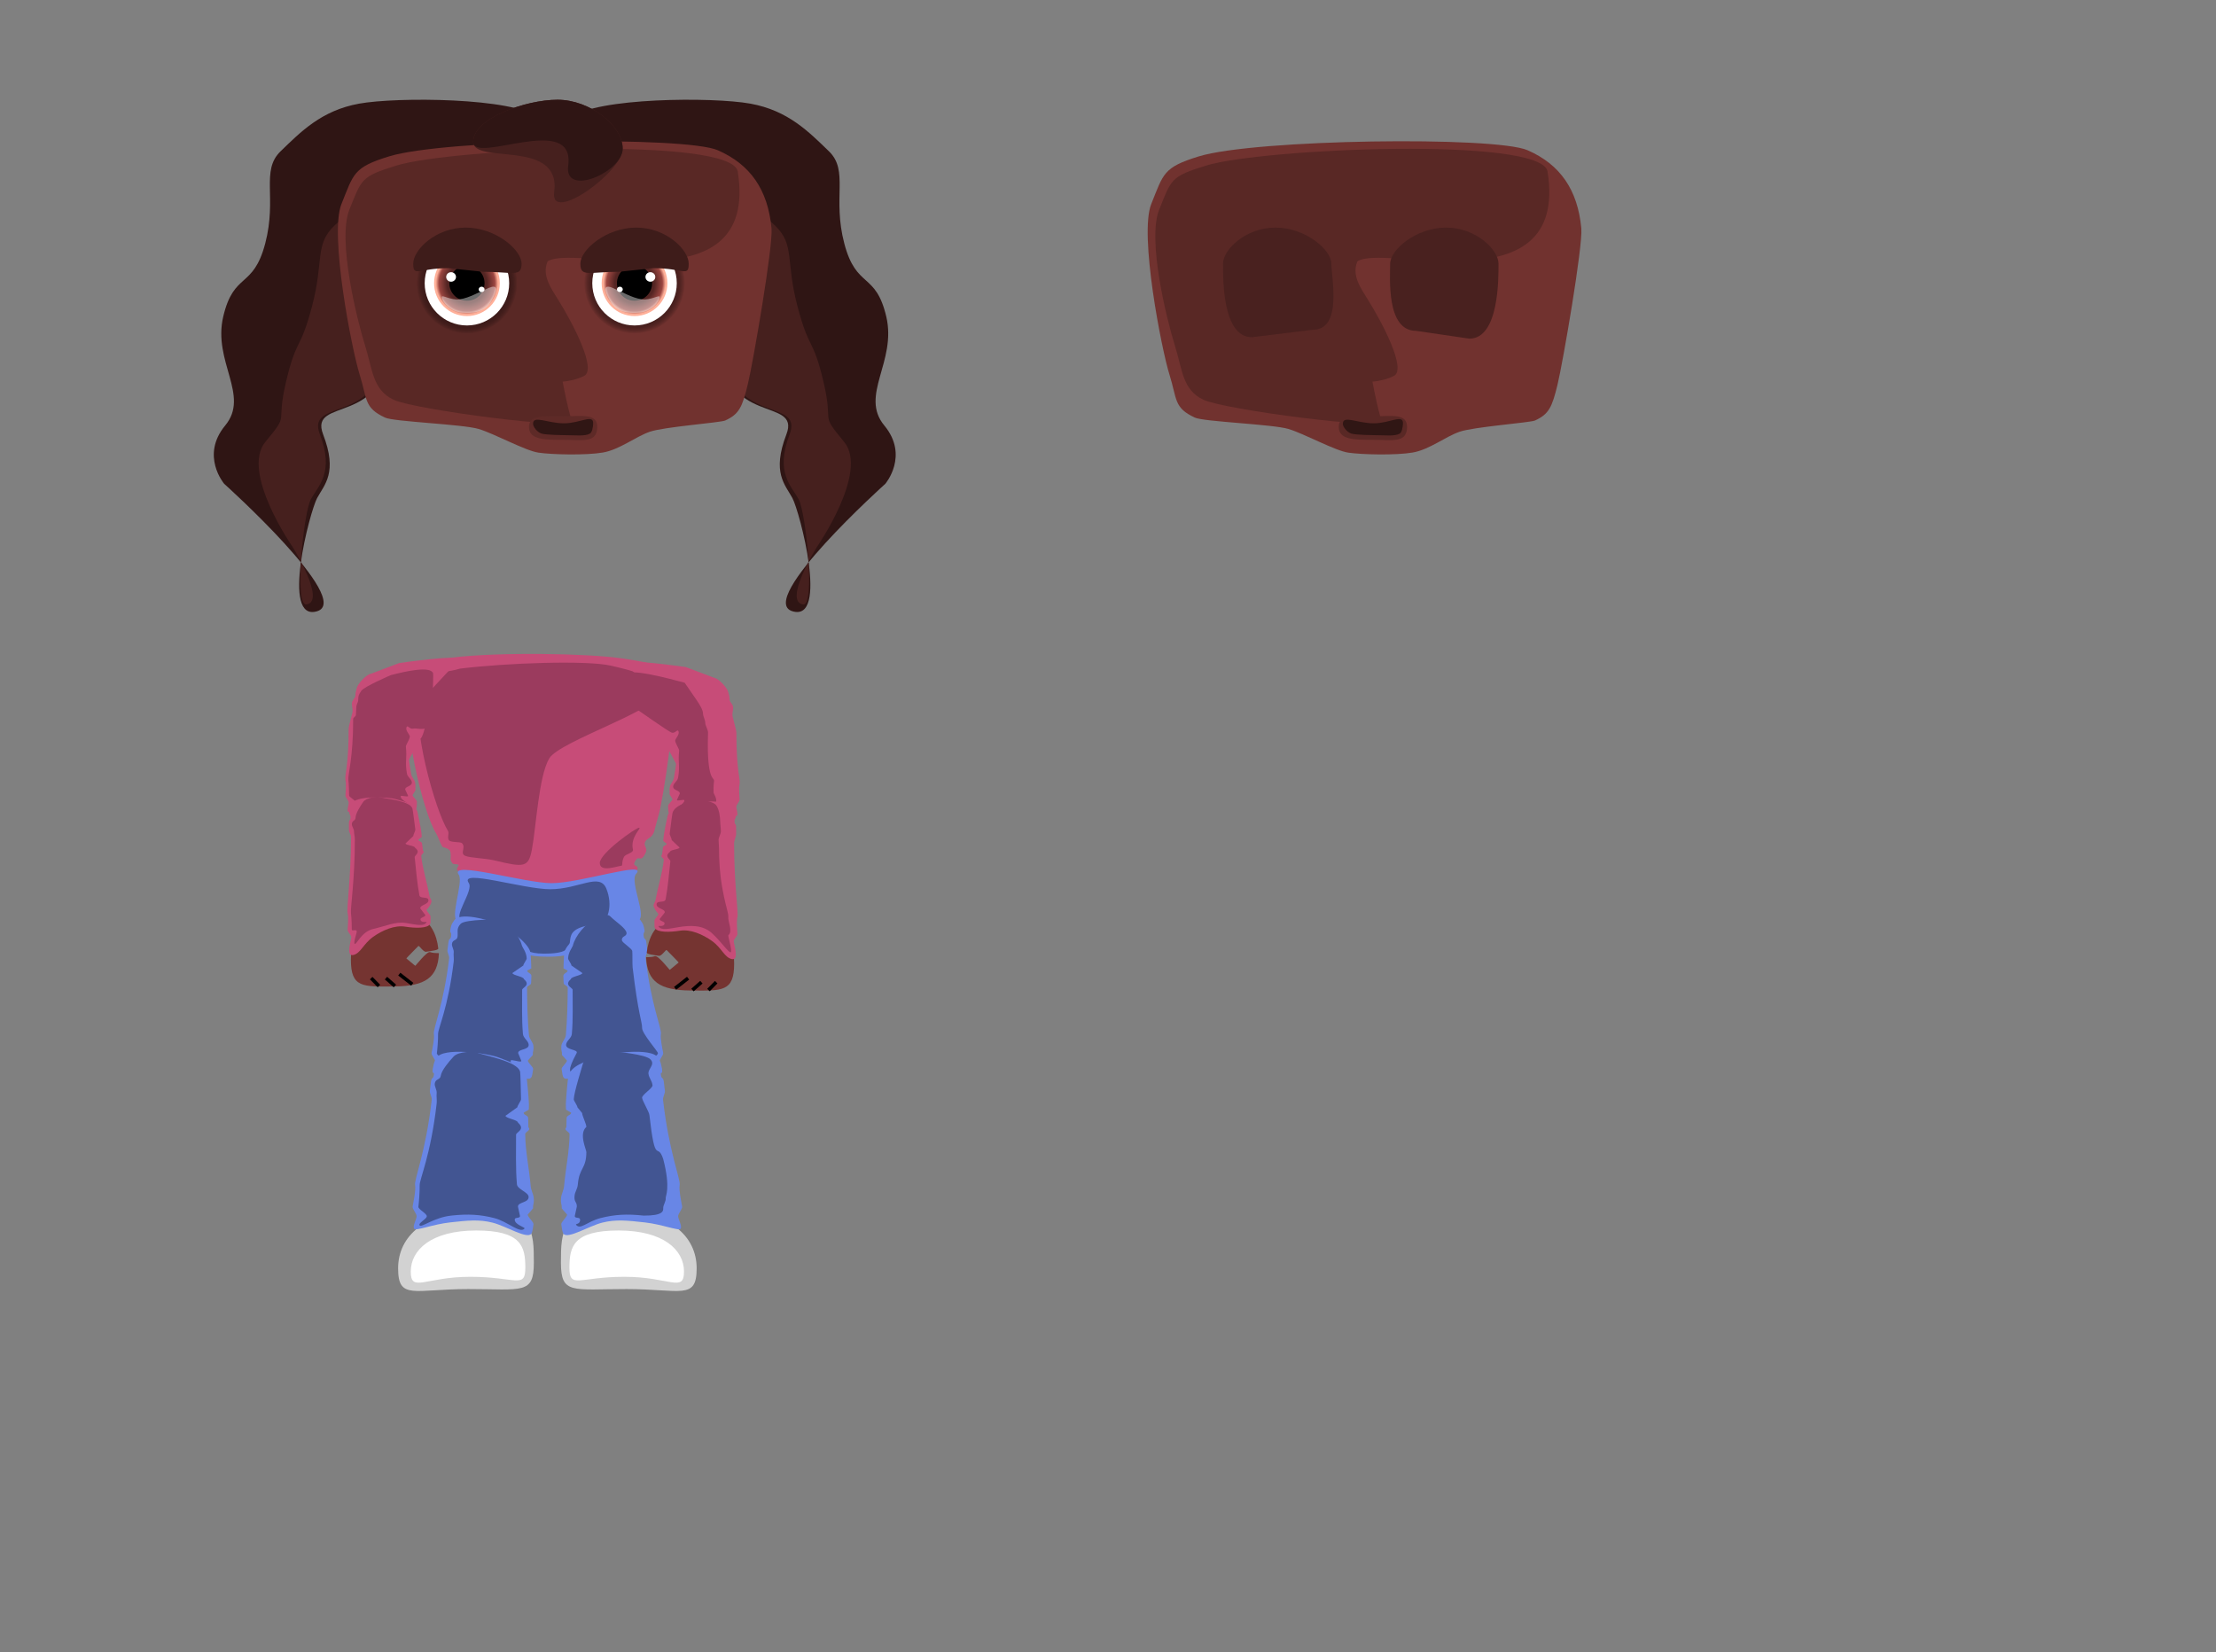 <?xml version="1.0" encoding="UTF-8"?>
<!DOCTYPE svg PUBLIC "-//W3C//DTD SVG 1.1//EN" "http://www.w3.org/Graphics/SVG/1.1/DTD/svg11.dtd">
<svg version="1.1" xmlns="http://www.w3.org/2000/svg" xmlns:xlink="http://www.w3.org/1999/xlink" x="0" y="0" width="944" height="704" viewBox="0, 0, 944, 704">
  <rect x="0" y="0" width="944" height="704" fill="#808080" stroke="none"/>
  <defs>
    <radialGradient id="Gradient_1" gradientUnits="userSpaceOnUse" cx="543.879" cy="120.662" r="21.5">
      <stop offset="0.752" stop-color="#471F1E"/>
      <stop offset="1" stop-color="#000000" stop-opacity="0"/>
    </radialGradient>
    <radialGradient id="Gradient_2" gradientUnits="userSpaceOnUse" cx="543.879" cy="120.662" r="14">
      <stop offset="0.604" stop-color="#542523"/>
      <stop offset="0.848" stop-color="#9A4540"/>
      <stop offset="0.947" stop-color="#FFB099"/>
    </radialGradient>
    <radialGradient id="Gradient_3" gradientUnits="userSpaceOnUse" cx="-615.271" cy="120.662" r="21.5" gradientTransform="matrix(-1, 0, 0, 1, 0, 0)">
      <stop offset="0.752" stop-color="#471F1E"/>
      <stop offset="1" stop-color="#000000" stop-opacity="0"/>
    </radialGradient>
    <radialGradient id="Gradient_4" gradientUnits="userSpaceOnUse" cx="-615.271" cy="120.662" r="14" gradientTransform="matrix(-1, 0, 0, 1, 0, 0)">
      <stop offset="0.604" stop-color="#542523"/>
      <stop offset="0.848" stop-color="#9A4540"/>
      <stop offset="0.947" stop-color="#FFB099"/>
    </radialGradient>
    <radialGradient id="Gradient_5" gradientUnits="userSpaceOnUse" cx="198.912" cy="120.662" r="21.5">
      <stop offset="0.752" stop-color="#471F1E"/>
      <stop offset="1" stop-color="#000000" stop-opacity="0"/>
    </radialGradient>
    <radialGradient id="Gradient_6" gradientUnits="userSpaceOnUse" cx="198.912" cy="120.662" r="14">
      <stop offset="0.604" stop-color="#542523"/>
      <stop offset="0.848" stop-color="#9A4540"/>
      <stop offset="0.947" stop-color="#FFB099"/>
    </radialGradient>
    <radialGradient id="Gradient_7" gradientUnits="userSpaceOnUse" cx="-270.304" cy="120.662" r="21.5" gradientTransform="matrix(-1, 0, 0, 1, 0, 0)">
      <stop offset="0.752" stop-color="#471F1E"/>
      <stop offset="1" stop-color="#000000" stop-opacity="0"/>
    </radialGradient>
    <radialGradient id="Gradient_8" gradientUnits="userSpaceOnUse" cx="-270.304" cy="120.662" r="14" gradientTransform="matrix(-1, 0, 0, 1, 0, 0)">
      <stop offset="0.604" stop-color="#542523"/>
      <stop offset="0.848" stop-color="#9A4540"/>
      <stop offset="0.947" stop-color="#FFB099"/>
    </radialGradient>
  </defs>
  <g id="Layer_1">
    <g>
      <path d="M168.157,420.285 C154.369,420.442 149.476,420.793 149.476,408.866 C149.476,396.939 154.904,388.117 168.32,388.117 C178.275,388.117 183.703,392.604 185.841,399.793 C186.238,401.127 186.522,402.555 186.7,404.065 C186.7,404.065 186.7,404.065 186.7,404.065 C186.794,404.86 183.873,405.116 181.545,405.509 C180.315,405.717 178.573,402.684 178.206,403.069 C178.118,403.161 173.101,408.233 173.101,408.343 C173.101,408.343 176.888,411.487 176.888,411.487 C176.888,411.683 181.845,405.237 183.167,405.647 C185.381,406.333 186.985,405.902 186.972,406.202 C186.516,416.624 180.982,420.139 168.157,420.285 z" fill="#753431"/>
      <path d="M170.094,415.029 L175.615,419.346" fill-opacity="0" stroke="#000000" stroke-width="1.5"/>
      <path d="M164.426,416.733 L168.231,420.084" fill-opacity="0" stroke="#000000" stroke-width="1.5"/>
      <path d="M158.121,416.733 L161.415,420.084" fill-opacity="0" stroke="#000000" stroke-width="1.5"/>
    </g>
    <g>
      <path d="M192.429,280.194 C212.442,277.733 249.945,278.388 264.419,280.444 C278.892,282.501 284.009,283.883 286.514,290.712 C286.514,290.712 286.514,290.712 286.514,290.712 C286.514,290.712 286.514,290.712 286.514,290.712 C286.514,290.712 286.514,290.712 286.514,290.712 C288.363,295.753 284.924,326.184 281.19,344.799 C280.816,346.663 279.389,351.288 279.014,352.877 C278.199,357.432 275.735,356.775 274.85,358.615 C273.965,360.456 276.083,361.19 275.019,363.384 C272.635,368.301 272.284,363.544 270.434,367.147 C269.053,369.839 273.284,367.836 270.855,371.73 C266.975,377.95 264.657,379.964 257.37,380.732 C246.525,381.875 223.15,383.127 210.544,380.106 C203.043,378.308 198.381,375.398 194.656,370.491 C194.648,369.439 195.564,368.879 195.34,368.493 C195.117,368.108 192.887,368.24 192.779,367.901 C192.67,367.562 191.871,366.819 191.948,366.075 C191.968,365.887 192.183,363.496 191.714,362.517 C190.877,361.213 188.608,361.034 188.45,360.78 C187.468,359.195 186.677,356.485 185.69,354.911 C180.177,346.122 170.634,306.353 175.017,294.313 C179.399,282.272 181.958,283.282 192.429,280.194 z" fill="#C74C78"/>
      <path d="M195.949,284.876 C215.961,282.415 249.964,281.236 260.252,283.619 C270.539,286.002 278.325,287.855 280.829,294.684 C283.334,301.513 238.482,315.588 233.989,323.101 C229.496,330.614 228.4,352.285 226.608,361.828 C225.134,369.678 223.316,369.627 210.711,366.606 C206.445,365.584 200.654,365.585 198.307,364.682 C195.682,363.67 198.593,361.232 196.869,359.313 C196.117,358.476 192.283,359.078 191.313,358.041 C190.342,357.003 191.489,355.07 190.839,354.033 C185.326,345.243 174.817,307.73 179.2,295.69 C183.582,283.649 185.478,287.964 195.949,284.876 z" fill="#9B3B5E"/>
      <path d="M264.57,368.901 C263.237,368.901 255.51,371.908 255.51,367.69 C255.51,363.473 270.907,352.649 272.239,352.649 C273.571,352.649 268.291,356.607 269.648,362.037 C269.964,363.301 266.393,363.927 265.839,365.023 C264.588,367.496 265.493,368.901 264.57,368.901 z" fill="#9B3B5E"/>
    </g>
    <g>
      <g>
        <path d="M225.298,81.984 C225.298,81.984 232.377,58.702 243.135,50.12 C253.893,41.539 303.604,41.242 319.673,44.16 C335.741,47.079 344.55,56.182 353.118,64.456 C361.686,72.731 354.527,84.218 359.666,103.743 C364.805,123.268 373.013,115.661 377.547,134.886 C382.08,154.111 366.068,168.436 376.718,181.295 C387.368,194.154 377.144,206.124 377.144,206.124 C377.144,206.124 321.987,255.669 337.553,260.421 C353.118,265.173 340.661,217.976 337.553,212.201 C334.444,206.427 328.715,201.423 334.998,185.071 C341.282,168.718 307.465,182.195 306.901,145.905 C306.024,89.388 225.298,81.984 225.298,81.984 z" fill="#2F1514"/>
        <path d="M226.677,81.984 C226.677,81.984 239.244,60.69 251.123,63.53 C264.507,66.731 278.697,79.721 294.766,82.64 C310.834,85.559 321.576,87.794 330.145,96.069 C338.713,104.343 334.56,110.89 339.699,130.415 C344.839,149.939 346.271,143.469 350.804,162.695 C355.337,181.92 348.934,175.402 359.584,188.26 C370.234,201.119 347.923,233.149 347.923,233.149 C347.923,233.149 333.488,256.322 342.149,257.537 C347.406,258.275 343.358,218.562 340.249,212.788 C337.141,207.013 330.094,201.423 336.377,185.07 C342.661,168.718 308.844,182.195 308.281,145.905 C307.403,89.388 226.677,81.984 226.677,81.984 z" fill="#46201E"/>
      </g>
      <g>
        <path d="M247.347,81.984 C247.347,81.984 240.267,58.702 229.51,50.12 C218.752,41.539 169.04,41.242 152.972,44.16 C136.904,47.079 128.095,56.182 119.527,64.456 C110.958,72.731 118.118,84.218 112.979,103.743 C107.84,123.268 99.631,115.661 95.098,134.886 C90.565,154.111 106.577,168.436 95.927,181.295 C85.276,194.154 95.501,206.124 95.501,206.124 C95.501,206.124 150.658,255.669 135.092,260.421 C119.527,265.173 131.984,217.976 135.092,212.201 C138.201,206.427 143.93,201.423 137.646,185.071 C131.363,168.718 165.18,182.195 165.743,145.905 C166.621,89.388 247.347,81.984 247.347,81.984 z" fill="#2F1514"/>
        <path d="M245.967,81.984 C245.967,81.984 233.401,60.69 221.522,63.53 C208.138,66.731 193.947,79.721 177.879,82.64 C161.811,85.559 151.068,87.794 142.5,96.069 C133.932,104.343 138.084,110.89 132.945,130.415 C127.806,149.939 126.374,143.469 121.841,162.695 C117.308,181.92 123.711,175.402 113.061,188.26 C102.41,201.119 124.722,233.149 124.722,233.149 C124.722,233.149 139.157,256.322 130.496,257.537 C125.239,258.275 129.287,218.562 132.395,212.788 C135.504,207.013 142.55,201.423 136.267,185.07 C129.984,168.718 163.801,182.195 164.364,145.905 C165.242,89.388 245.967,81.984 245.967,81.984 z" fill="#46201E"/>
      </g>
    </g>
    <path d="M510.714,66.622 C534.578,59.292 636.827,57.931 650.755,64.014 C664.682,70.097 672.093,80.931 673.631,97.272 C674.337,104.768 665.803,154.341 663.497,163.867 C661.191,173.393 659.845,176.469 653.886,179.16 C651.847,180.081 627.915,181.839 621.793,183.945 C615.672,186.052 608.931,191.567 601.789,192.804 C594.647,194.042 580.104,193.707 574.357,192.853 C568.61,191.999 555.647,184.782 548.841,182.756 C542.035,180.73 512.797,179.697 508.999,177.924 C499.956,173.704 501.489,170.147 498.153,159.505 C494.817,148.864 485.206,99.828 490.43,86.906 C495.66,73.967 495.449,71.311 510.714,66.622 z" fill="#71322F"/>
    <path d="M513.855,70.529 C537.72,63.199 656.857,58.07 659.243,73.08 C661.578,87.768 658.262,96.966 651.822,102.642 C630.623,121.327 575.566,101.846 576.746,114.379 C577.451,121.875 585.158,170.321 588.648,179.48 C590.172,183.481 521.762,174.574 512.719,170.354 C503.676,166.134 503.744,157.587 500.408,146.946 C497.072,136.304 488.591,102.217 493.815,89.295 C499.045,76.356 498.591,75.218 513.855,70.529 z" fill="#592825"/>
    <g>
      <path d="M543.879,142.162 C532.005,142.162 522.379,132.536 522.379,120.662 C522.379,108.788 532.005,99.162 543.879,99.162 C555.753,99.162 565.379,108.788 565.379,120.662 C565.379,132.536 555.753,142.162 543.879,142.162 z" fill="url(#Gradient_1)"/>
      <path d="M543.879,138.662 C533.938,138.662 525.879,130.603 525.879,120.662 C525.879,110.721 533.938,102.662 543.879,102.662 C553.82,102.662 561.879,110.721 561.879,120.662 C561.879,130.603 553.82,138.662 543.879,138.662 z" fill="#FFFFFF"/>
      <path d="M543.879,134.662 C536.147,134.662 529.879,128.394 529.879,120.662 C529.879,112.93 536.147,106.662 543.879,106.662 C551.611,106.662 557.879,112.93 557.879,120.662 C557.879,128.394 551.611,134.662 543.879,134.662 z" fill="url(#Gradient_2)"/>
      <path d="M543.879,128.162 C539.737,128.162 536.379,124.804 536.379,120.662 C536.379,116.52 539.737,113.162 543.879,113.162 C548.021,113.162 551.379,116.52 551.379,120.662 C551.379,124.804 548.021,128.162 543.879,128.162 z" fill="#000000"/>
      <path d="M550.131,124.449 C549.443,124.449 548.884,123.933 548.884,123.298 C548.884,122.662 549.443,122.147 550.131,122.147 C550.82,122.147 551.379,122.662 551.379,123.298 C551.379,123.933 550.82,124.449 550.131,124.449 z" fill="#FFFFFF"/>
      <path d="M541.727,133.175 C537.011,132.802 533.208,128.777 533.208,126.523 C533.208,125.406 536.864,128.052 540.875,127.502 C544.951,126.942 549.342,124.237 553.185,122.659 C557.103,121.051 557.111,123.318 554.292,128.235 C551.473,133.152 546.442,133.549 541.727,133.175 z" fill="#FFFFFF" fill-opacity="0.418"/>
      <path d="M537.128,120.028 C535.973,120.028 535.037,119.118 535.037,117.996 C535.037,116.874 535.973,115.965 537.128,115.965 C538.283,115.965 539.219,116.874 539.219,117.996 C539.219,119.118 538.283,120.028 537.128,120.028 z" fill="#FFFFFF"/>
    </g>
    <g>
      <path d="M615.271,142.162 C627.145,142.162 636.771,132.536 636.771,120.662 C636.771,108.788 627.145,99.162 615.271,99.162 C603.397,99.162 593.771,108.788 593.771,120.662 C593.771,132.536 603.397,142.162 615.271,142.162 z" fill="url(#Gradient_3)"/>
      <path d="M615.271,138.662 C625.212,138.662 633.271,130.603 633.271,120.662 C633.271,110.721 625.212,102.662 615.271,102.662 C605.33,102.662 597.271,110.721 597.271,120.662 C597.271,130.603 605.33,138.662 615.271,138.662 z" fill="#FFFFFF"/>
      <path d="M615.271,134.662 C623.003,134.662 629.271,128.394 629.271,120.662 C629.271,112.93 623.003,106.662 615.271,106.662 C607.539,106.662 601.271,112.93 601.271,120.662 C601.271,128.394 607.539,134.662 615.271,134.662 z" fill="url(#Gradient_4)"/>
      <path d="M615.271,128.162 C619.413,128.162 622.771,124.804 622.771,120.662 C622.771,116.52 619.413,113.162 615.271,113.162 C611.129,113.162 607.771,116.52 607.771,120.662 C607.771,124.804 611.129,128.162 615.271,128.162 z" fill="#000000"/>
      <path d="M609.018,124.449 C609.707,124.449 610.265,123.933 610.265,123.298 C610.265,122.662 609.707,122.147 609.018,122.147 C608.329,122.147 607.771,122.662 607.771,123.298 C607.771,123.933 608.329,124.449 609.018,124.449 z" fill="#FFFFFF"/>
      <path d="M617.423,133.175 C622.138,132.802 625.942,128.777 625.942,126.523 C625.942,125.406 622.286,128.052 618.275,127.502 C614.199,126.942 609.808,124.237 605.965,122.659 C602.046,121.051 602.039,123.318 604.857,128.235 C607.676,133.152 612.707,133.549 617.423,133.175 z" fill="#FFFFFF" fill-opacity="0.418"/>
      <path d="M622.021,120.028 C623.176,120.028 624.112,119.118 624.112,117.996 C624.112,116.874 623.176,115.965 622.021,115.965 C620.867,115.965 619.93,116.874 619.93,117.996 C619.93,119.118 620.867,120.028 622.021,120.028 z" fill="#FFFFFF"/>
    </g>
    <path d="M578.143,111.605 C575.805,117.479 579.709,122.838 582.937,128.027 C588.659,137.223 599.39,157.363 593.771,160.18 C588.151,162.997 579.54,163.539 576.561,161.418 C573.581,159.298 574.487,111.546 574.487,111.546 C574.487,111.546 580.48,105.732 578.143,111.605 z" fill="#592825"/>
    <path d="M585.108,187.398 C577.217,187.398 570.393,187.491 570.3,181.978 C570.207,176.466 577.217,177.365 585.108,177.365 C592.998,177.365 599.768,175.901 599.395,182.381 C599.022,188.862 592.998,187.398 585.108,187.398 z" fill="#592825"/>
    <path d="M575.651,184.731 C573.764,184.121 572.074,181.86 572.048,180.621 C571.965,176.723 578.174,180.354 585.219,180.354 C592.264,180.354 597.981,176.098 597.648,180.68 C597.547,182.064 597.221,184.18 596.294,184.722 C594.149,185.976 590.309,185.406 585.392,185.406 C585.392,185.406 577.539,185.341 575.651,184.731 z" fill="#301614"/>
    <path d="M533.332,143.677 C520.587,143.677 520.999,118.25 520.999,112.334 C520.999,106.419 530.592,96.967 543.337,96.967 C556.082,96.967 567.152,106.419 567.152,112.334 C567.152,118.25 571.993,140.494 559.248,140.494 z" fill="#49211F"/>
    <path d="M625.934,144.283 C638.678,144.283 638.347,118.25 638.347,112.334 C638.347,106.419 628.754,96.967 616.009,96.967 C603.265,96.967 592.194,106.419 592.194,112.334 C592.194,118.25 590.455,140.949 603.2,140.949 z" fill="#49211F"/>
    <g>
      <path d="M233.52,407.609 C210.579,407.609 231.464,398.241 195.553,392.988 C190.775,392.289 197.709,375.922 195.406,372.656 C191.061,366.496 223.434,376.278 234.996,376.278 C247.178,376.278 276.268,366.552 270.977,372.318 C268.026,375.534 276.146,391.563 271.607,392.094 C233.39,396.569 256.462,407.609 233.52,407.609 z" fill="#6886E6"/>
      <path d="M234.367,406.246 C218.589,407.079 223.127,400.079 216.191,395.43 C213.059,393.331 208.179,393.636 197.01,392.002 C192.233,391.303 201.996,379.472 199.693,376.207 C195.348,370.047 222.843,378.863 234.406,378.863 C246.588,378.863 255.432,371.61 258.292,378.596 C261.152,385.583 259.198,393.247 254.647,393.696 C233.544,395.779 251.12,405.361 234.367,406.246 z" fill="#425592"/>
    </g>
    <g>
      <path d="M199.487,549.213 C176.412,549.213 169.594,554.05 169.594,540.384 C169.594,526.718 181.046,515.962 204.121,515.962 C227.197,515.962 227.415,524.304 227.415,537.97 C227.415,551.636 222.562,549.213 199.487,549.213 z" fill="#D2D2D2"/>
      <path d="M200.388,543.988 C181.154,543.988 174.983,550.897 174.983,541.76 C174.983,532.623 183.614,524.262 202.847,524.262 C222.081,524.262 223.789,531.011 223.789,540.148 C223.789,549.285 219.622,543.988 200.388,543.988 z" fill="#FFFFFF"/>
    </g>
    <g>
      <path d="M193.281,392.437 C195.443,388.21 207.907,391.921 211.917,393.495 C215.927,395.069 224.929,401.495 225.911,405.607 C226.071,406.278 226.188,408.151 226.273,410.818 C226.29,411.379 226.307,411.975 226.322,412.603 C226.322,412.603 224.577,413.518 224.577,413.518 C224.6,414.502 226.365,414.648 226.382,415.771 C226.4,416.944 226.234,417.553 226.245,418.845 C226.245,418.845 226.245,418.845 226.245,418.845 C226.254,419.785 224.506,419.907 224.513,420.899 C224.556,427.349 224.747,434.534 225.309,440.936 C225.473,442.805 227.082,443.929 227.228,445.625 C227.435,448.034 226.869,447.631 226.971,449.503 C226.971,449.503 224.854,451.857 224.854,451.857 C224.908,452.836 227.243,454.665 227.129,455.497 C226.852,457.527 226.642,458.659 226.273,459.112 C224.561,461.21 218.568,456.304 213.21,454.998 C207.852,453.692 205.252,453.927 198.511,454.645 C191.77,455.362 185.218,457.942 184.468,457.059 C183.718,456.177 185.387,453.442 185.418,452.355 C185.45,451.267 183.686,449.605 183.852,448.615 C184.017,447.625 185.199,442.449 184.819,440.522 C184.398,438.382 188.988,428.159 191.331,408.339 C191.477,407.096 190.477,405.932 190.62,404.768 C190.762,403.619 190.901,402.514 191.037,401.46 C191.292,399.495 191.925,400.597 192.168,398.876 C192.445,396.911 191.592,397.704 191.845,396.171 C192.335,393.198 192.941,393.1 193.281,392.437 z" fill="#6886E6"/>
      <path d="M212.923,391.752 C216.933,393.326 221.36,398.801 222.341,402.914 C222.501,403.584 224.284,405.672 224.368,408.339 C224.386,408.9 222.918,410.732 222.933,411.36 C222.933,411.36 218.287,414.569 218.287,414.569 C218.311,415.553 223.169,416.064 223.186,417.187 C226.254,419.785 222.419,420.757 222.426,421.748 C222.47,428.199 222.202,434.097 222.764,440.499 C222.928,442.368 225.067,443.364 225.213,445.06 C225.42,447.468 220.634,446.82 220.737,448.691 C220.737,448.691 222.088,451.985 222.088,451.985 C222.141,452.964 217.641,451.068 217.527,451.901 C217.249,453.93 223.133,456.516 222.764,456.969 C221.052,459.067 219.169,454.559 213.811,453.252 C208.453,451.946 205.687,451.352 198.946,452.07 C192.205,452.787 187.364,456.669 186.614,455.786 C185.864,454.903 189.37,453.411 189.402,452.323 C189.433,451.236 185.942,449.681 186.108,448.691 C186.273,447.701 186.678,442.972 186.614,440.583 C186.551,438.195 190.938,429.443 193.281,409.623 C193.427,408.38 193.137,406.917 193.281,405.753 C193.422,404.605 192.392,403.212 192.529,402.159 C192.783,400.194 194.658,400.853 194.9,399.131 C195.178,397.166 194.295,395.6 196.25,393.582 C198.205,391.563 212.923,391.752 212.923,391.752 z" fill="#425592"/>
    </g>
    <g>
      <path d="M186.021,450.754 C188.369,445.993 208.094,448.788 212.449,450.561 C216.805,452.333 223.207,453.951 224.273,458.583 C224.446,459.338 225.227,467.359 225.319,470.362 C225.338,470.994 225.249,472.069 225.265,472.776 C225.265,472.776 223.065,474.064 223.065,474.064 C223.09,475.172 224.978,475.107 224.997,476.371 C225.016,477.693 225.091,478.887 225.104,480.342 C226.445,481.545 223.733,482.123 223.74,483.24 C223.788,490.505 225.442,497.979 226.052,505.19 C226.23,507.295 227.206,508.561 227.365,510.471 C227.59,513.184 226.975,512.73 227.086,514.839 C227.086,514.839 224.787,517.49 224.787,517.49 C224.845,518.592 227.382,520.652 227.258,521.59 C226.956,523.875 226.728,525.151 226.327,525.66 C224.468,528.024 215.648,522.387 209.828,520.916 C204.009,519.445 199.023,520.009 191.702,520.817 C184.38,521.625 177.263,524.531 176.449,523.537 C175.634,522.542 177.447,519.463 177.481,518.238 C177.515,517.013 175.6,515.141 175.78,514.026 C175.959,512.911 177.243,507.082 176.831,504.911 C176.373,502.5 181.358,490.987 183.903,468.664 C184.062,467.264 182.976,465.953 183.132,464.642 C183.285,463.348 183.436,462.103 183.585,460.916 C183.861,458.704 184.549,459.945 184.812,458.006 C185.113,455.793 184.187,456.686 184.461,454.96 C184.994,451.611 185.652,451.501 186.021,450.754 z" fill="#6886E6"/>
      <path d="M202.061,448.117 C206.416,449.89 220.503,452.038 221.569,456.67 C221.743,457.426 221.856,465.362 221.948,468.366 C221.967,468.998 220.372,471.061 220.388,471.768 C220.388,471.768 215.343,475.383 215.343,475.383 C215.368,476.491 220.645,477.067 220.663,478.332 C223.996,481.257 219.83,482.351 219.838,483.468 C219.885,490.733 219.594,497.376 220.205,504.586 C220.383,506.692 225.018,507.924 225.176,509.834 C225.402,512.547 220.539,512.034 220.65,514.142 C220.65,514.142 221.511,518.092 221.511,518.092 C221.569,519.194 219.409,518.518 219.285,519.456 C218.984,521.741 223.851,522.896 223.45,523.406 C221.591,525.77 216.3,520.421 210.48,518.95 C204.661,517.479 199.495,517.109 192.174,517.917 C184.852,518.725 179.595,523.097 178.78,522.103 C177.966,521.108 181.773,519.427 181.808,518.202 C181.842,516.978 178.05,515.227 178.23,514.112 C178.41,512.997 178.849,507.67 178.78,504.98 C178.712,502.29 183.476,492.433 186.021,470.11 C186.18,468.711 185.865,467.063 186.021,465.752 C186.174,464.459 185.056,462.89 185.204,461.703 C185.48,459.491 187.516,460.233 187.78,458.294 C188.081,456.08 191.157,452.373 193.281,450.1 C195.404,447.827 202.061,448.117 202.061,448.117 z" fill="#425592"/>
    </g>
    <g>
      <path d="M266.879,549.213 C289.954,549.213 296.772,554.05 296.772,540.384 C296.772,526.718 285.32,515.962 262.245,515.962 C239.169,515.962 238.951,524.304 238.951,537.97 C238.951,551.636 243.804,549.213 266.879,549.213 z" fill="#D2D2D2"/>
      <path d="M265.978,543.988 C285.212,543.988 291.383,550.897 291.383,541.76 C291.383,532.623 282.752,524.262 263.519,524.262 C244.285,524.262 242.577,531.011 242.577,540.148 C242.577,549.285 246.745,543.988 265.978,543.988 z" fill="#FFFFFF"/>
    </g>
    <g>
      <path d="M273.085,392.437 C270.923,388.21 258.459,391.921 254.449,393.495 C250.439,395.069 241.437,401.495 240.455,405.607 C240.295,406.278 240.178,408.151 240.094,410.818 C240.076,411.379 240.059,411.976 240.044,412.603 C240.044,412.603 241.789,413.518 241.789,413.518 C241.766,414.502 240.001,414.648 239.984,415.771 C239.966,416.944 240.132,417.553 240.121,418.845 C240.121,418.845 240.121,418.845 240.121,418.845 C240.112,419.785 241.86,419.907 241.854,420.899 C241.81,427.35 241.619,434.534 241.057,440.936 C240.893,442.805 239.284,443.929 239.138,445.625 C238.931,448.034 239.497,447.631 239.395,449.503 C239.395,449.503 241.512,451.857 241.512,451.857 C241.459,452.836 239.123,454.665 239.237,455.498 C239.514,457.527 239.724,458.659 240.093,459.112 C241.805,461.211 247.798,456.304 253.156,454.998 C258.514,453.692 261.114,453.928 267.855,454.645 C274.596,455.363 281.148,457.942 281.898,457.06 C282.648,456.177 280.979,453.442 280.948,452.355 C280.916,451.267 282.68,449.605 282.514,448.615 C282.349,447.625 281.167,442.449 281.547,440.522 C281.968,438.382 277.378,428.159 275.035,408.339 C274.889,407.096 275.889,405.932 275.746,404.768 C275.604,403.619 275.465,402.514 275.329,401.46 C275.074,399.495 274.441,400.598 274.198,398.876 C273.921,396.911 274.774,397.704 274.521,396.171 C274.031,393.198 273.425,393.1 273.085,392.437 z" fill="#6886E6"/>
      <path d="M253.443,391.752 C249.433,393.326 245.006,398.801 244.025,402.914 C243.865,403.584 242.082,405.673 241.998,408.339 C241.98,408.9 243.448,410.732 243.434,411.36 C243.434,411.36 248.079,414.569 248.079,414.569 C248.055,415.553 243.197,416.065 243.18,417.188 C240.112,419.785 243.947,420.757 243.94,421.749 C243.896,428.199 244.164,434.097 243.602,440.499 C243.438,442.368 241.299,443.364 241.153,445.06 C240.946,447.469 246.518,447.041 245.63,448.691 C241.212,456.901 243.234,456.516 243.602,456.969 C245.314,459.067 247.197,454.559 252.555,453.252 C257.913,451.946 260.68,451.353 267.42,452.07 C274.161,452.787 279.002,456.669 279.752,455.786 C280.502,454.903 276.996,453.411 276.965,452.323 C276.933,451.236 280.424,449.681 280.258,448.691 C280.093,447.701 273.461,440.329 273.525,437.941 C273.588,435.553 271.839,432.028 269.496,412.207 C269.349,410.965 269.476,406.368 269.333,405.204 C269.192,404.056 265.072,401.697 264.936,400.644 C264.681,398.679 267.133,399.108 266.89,397.386 C266.613,395.421 262.004,392.5 260.049,390.482 C258.094,388.464 253.443,391.752 253.443,391.752 z" fill="#425592"/>
    </g>
    <g>
      <path d="M280.345,450.754 C277.997,445.993 258.272,448.788 253.917,450.561 C249.561,452.333 243.159,453.951 242.093,458.583 C241.92,459.338 241.139,467.359 241.048,470.362 C241.028,470.994 241.117,472.069 241.101,472.776 C241.101,472.776 243.301,474.064 243.301,474.064 C243.276,475.172 241.388,475.107 241.369,476.372 C241.35,477.693 241.275,478.887 241.262,480.342 C239.921,481.545 242.633,482.123 242.626,483.24 C242.578,490.505 240.924,497.98 240.314,505.19 C240.136,507.296 239.16,508.561 239.001,510.471 C238.776,513.184 239.391,512.731 239.28,514.839 C239.28,514.839 241.579,517.49 241.579,517.49 C241.521,518.593 238.984,520.652 239.108,521.59 C239.41,523.875 239.638,525.151 240.039,525.661 C241.898,528.024 250.718,522.387 256.538,520.916 C262.357,519.445 267.343,520.009 274.664,520.817 C281.986,521.625 289.103,524.531 289.917,523.537 C290.732,522.542 288.919,519.463 288.885,518.238 C288.851,517.013 290.766,515.141 290.586,514.026 C290.407,512.911 289.123,507.082 289.535,504.911 C289.993,502.501 285.008,490.987 282.463,468.664 C282.304,467.264 283.39,465.953 283.234,464.642 C283.081,463.349 282.93,462.103 282.782,460.917 C282.505,458.704 281.817,459.945 281.554,458.006 C281.253,455.793 282.179,456.686 281.905,454.96 C281.372,451.611 280.714,451.501 280.345,450.754 z" fill="#6886E6"/>
      <path d="M262.308,448.105 C257.952,449.878 249.323,448.746 248.257,453.378 C248.083,454.134 244.51,465.363 244.419,468.366 C244.399,468.998 245.994,471.061 245.978,471.768 C245.978,471.768 247.997,474.261 247.997,474.261 C247.971,475.369 249.807,478.86 249.789,480.125 C246.456,483.05 249.796,489.757 249.789,490.874 C249.741,498.139 246.772,497.376 246.162,504.586 C245.983,506.692 244.898,507.694 244.74,509.604 C244.514,512.317 245.828,512.034 245.716,514.142 C245.716,514.142 244.855,518.092 244.855,518.092 C244.797,519.195 246.957,518.518 247.081,519.456 C247.382,521.742 244.99,521.31 245.391,521.82 C247.25,524.183 250.066,520.422 255.886,518.95 C261.705,517.479 266.871,517.109 274.192,517.917 C282.591,517.953 282.56,515.919 282.525,514.694 C282.491,513.469 283.76,511.684 283.581,510.569 C283.401,509.454 285.836,506.638 282.525,493.798 C279.972,486.145 279.182,497.369 276.637,475.046 C276.478,473.647 273.68,469.063 273.525,467.752 C273.371,466.458 278.119,463.605 277.971,462.418 C277.695,460.205 276.509,459.456 276.245,457.517 C275.944,455.304 279.245,453.654 277.121,451.381 C274.998,449.108 262.308,448.105 262.308,448.105 z" fill="#425592"/>
    </g>
    <g>
      <path d="M170.092,282.479 C172.005,282.205 195.508,278.896 195.781,280.81 L183.638,293.908 C183.912,295.821 180.934,314.413 179.021,314.686 L172.179,327.492 C170.266,327.765 158.332,295.547 158.058,293.633 L151.982,293.753 C151.708,291.84 156.038,287.343 157.952,287.07 z" fill="#C74C78"/>
      <path d="M152.289,292.76 C153.434,289.159 159.091,291.001 161.99,292.006 C164.89,293.011 175.045,296.093 176.062,299.382 C176.228,299.918 177.12,301.178 177.398,303.348 C177.457,303.805 175.615,305.27 175.678,305.782 C175.678,305.782 175.507,307.145 175.507,307.145 C175.604,307.947 175.901,307.753 176.005,308.668 C176.114,309.624 175.082,309.307 175.196,310.361 C175.196,310.361 175.621,310.751 175.215,311.681 C174.81,312.61 172.862,312.687 172.948,313.496 C173.51,318.758 174.234,324.609 175.15,329.795 C175.417,331.31 176.621,332.115 176.861,333.49 C177.203,335.441 176.779,335.152 177.003,336.673 C177.003,336.673 175.735,338.742 175.735,338.742 C175.853,339.537 177.617,340.867 177.607,341.555 C177.582,343.23 177.531,344.17 177.313,344.565 C176.304,346.397 171.761,342.81 167.953,342.118 C164.145,341.425 162.368,341.799 157.772,342.855 C153.175,343.91 148.863,346.473 148.272,345.805 C147.681,345.136 148.609,342.788 148.541,341.898 C148.473,341.008 147.118,339.774 147.151,338.955 C147.183,338.135 147.573,333.828 147.152,332.282 C146.684,330.564 148.538,326.773 148.522,310.432 C148.521,309.407 149.773,305.208 150.102,303.662 C150.43,302.117 149.873,301.217 149.898,299.795 C149.928,298.172 151.353,297.602 151.401,296.333 C151.495,293.872 152.109,293.325 152.289,292.76 z" fill="#C74C78"/>
      <path d="M166.482,287.646 C172.746,285.997 183.48,283.6 184.497,286.888 C184.663,287.424 184.277,308.644 182.119,309.947 C179.961,311.25 177.419,310.07 175.979,310.444 C174.539,310.818 173.577,308.653 173.152,309.895 C172.727,311.138 174.133,312.557 174.529,313.511 C174.925,314.464 172.813,317.319 172.9,318.128 C173.461,323.391 172.44,324.43 173.356,329.616 C173.623,331.131 175.182,331.794 175.423,333.169 C175.765,335.12 172.406,334.924 172.631,336.445 C172.631,336.445 173.836,339.04 173.836,339.04 C173.953,339.835 170.689,338.601 170.679,339.289 C170.654,340.964 174.931,342.665 174.713,343.06 C173.704,344.893 172.032,341.344 168.224,340.651 C164.415,339.958 162.456,339.667 157.86,340.722 C153.263,341.778 150.24,345.284 149.65,344.616 C149.059,343.947 151.357,342.485 151.289,341.595 C151.221,340.705 148.682,339.68 148.715,338.86 C148.747,338.04 148.637,334.151 148.397,332.206 C148.156,330.261 150.465,322.812 150.449,306.47 C150.448,305.445 151.616,305.454 151.619,304.494 C151.622,303.547 151.779,302.343 151.787,301.473 C151.8,299.852 152.579,299.531 152.604,298.11 C152.634,296.486 152.728,296.11 153.912,294.326 C155.096,292.543 166.482,287.646 166.482,287.646 z" fill="#9B3B5E"/>
    </g>
    <g>
      <path d="M149.57,342.685 C150.871,338.843 165.325,339.467 168.611,340.494 C171.898,341.52 176.648,342.269 177.798,345.748 C177.986,346.316 179.21,352.423 179.524,354.725 C179.59,355.21 179.614,356.044 179.684,356.586 C179.684,356.586 178.204,357.747 178.204,357.747 C178.314,358.597 179.669,358.401 179.787,359.372 C179.91,360.386 180.063,361.299 180.192,362.417 C181.258,363.238 179.35,363.892 179.447,364.751 C180.081,370.334 181.889,375.954 182.924,381.451 C183.226,383.056 183.569,382.614 183.841,384.071 C183.376,386.091 181.711,387.634 181.711,387.634 C181.844,388.477 183.423,389.751 183.411,390.482 C183.382,392.263 183.496,393.244 183.249,393.666 C182.104,395.628 176.84,395.48 172.522,394.799 C168.204,394.117 163.01,396.236 158.85,399.229 C154.689,402.221 153.568,406.331 150.373,406.906 C147.178,407.481 149.734,400.212 149.658,399.267 C149.582,398.323 148.047,397.031 148.084,396.16 C148.122,395.288 148.567,390.707 148.091,389.07 C147.562,387.251 149.526,373.984 149.52,356.622 C149.52,355.533 148.628,354.609 148.632,353.589 C148.636,352.582 148.643,351.613 148.652,350.689 C148.668,348.966 149.267,349.867 149.297,348.356 C149.332,346.63 148.737,347.389 148.793,346.04 C148.9,343.424 149.366,343.289 149.57,342.685 z" fill="#C74C78"/>
      <path d="M160.919,339.418 C164.206,340.444 174.541,341.007 175.691,344.487 C175.879,345.054 176.615,351.149 176.928,353.451 C176.994,353.936 176.014,355.645 176.084,356.188 C176.084,356.188 172.744,359.358 172.744,359.358 C172.854,360.208 176.706,360.243 176.824,361.214 C179.468,363.206 176.555,364.37 176.652,365.228 C177.285,370.811 177.623,375.941 178.658,381.439 C178.96,383.044 182.208,381.885 182.48,383.342 C182.866,385.411 178.785,385.454 179.039,387.067 C179.039,387.067 181.185,389.827 181.185,389.827 C181.317,390.671 179.132,390.871 179.12,391.601 C179.091,393.382 181.958,392.515 181.711,392.938 C180.565,394.899 177.148,393.918 172.83,393.237 C168.513,392.555 164.25,394.584 159.037,395.772 C153.825,396.959 151.771,402.83 151.102,402.128 C150.432,401.427 152.045,397.688 151.969,396.743 C151.893,395.799 149.82,396.908 149.858,396.037 C149.896,395.165 149.773,391.035 149.502,388.972 C149.231,386.908 151.172,374.933 151.166,357.57 C151.166,356.482 150.803,355.239 150.807,354.219 C150.811,353.212 149.875,352.093 149.884,351.169 C149.901,349.446 151.43,349.859 151.461,348.348 C151.495,346.622 153.408,343.534 154.751,341.622 C156.095,339.71 160.919,339.418 160.919,339.418 z" fill="#9B3B5E"/>
    </g>
    <g>
      <path d="M294.057,422.012 C307.845,422.169 312.738,422.52 312.738,410.593 C312.738,398.665 307.31,389.844 293.894,389.844 C283.939,389.844 278.511,394.331 276.373,401.52 C275.976,402.854 275.692,404.282 275.514,405.791 C275.514,405.791 275.514,405.791 275.514,405.791 C275.42,406.587 278.341,406.843 280.669,407.236 C281.899,407.444 283.641,404.41 284.008,404.796 C284.096,404.888 289.113,409.96 289.113,410.07 C289.113,410.07 285.326,413.214 285.326,413.214 C285.326,413.41 280.369,406.964 279.046,407.374 C276.833,408.06 275.229,407.629 275.242,407.929 C275.698,418.351 281.232,421.866 294.057,422.012 z" fill="#753431"/>
      <path d="M293.12,416.756 L287.598,421.073" fill-opacity="0" stroke="#000000" stroke-width="1.5"/>
      <path d="M298.788,418.46 L294.982,421.811" fill-opacity="0" stroke="#000000" stroke-width="1.5"/>
      <path d="M305.093,418.46 L301.798,421.811" fill-opacity="0" stroke="#000000" stroke-width="1.5"/>
    </g>
    <g>
      <path d="M292.122,284.206 C290.209,283.932 266.706,280.623 266.433,282.537 L278.576,295.635 C278.302,297.548 281.28,316.14 283.193,316.413 L290.035,329.219 C291.948,329.492 303.882,297.274 304.155,295.36 L310.232,295.48 C310.506,293.566 306.176,289.07 304.262,288.796 z" fill="#C74C78"/>
      <path d="M309.925,294.487 C308.78,290.886 303.123,292.728 300.223,293.732 C297.324,294.737 287.168,297.82 286.152,301.109 C285.986,301.645 285.094,302.904 284.816,305.075 C284.757,305.532 286.598,306.997 286.536,307.508 C286.536,307.508 286.707,308.872 286.707,308.872 C286.609,309.674 286.313,309.479 286.208,310.395 C286.099,311.351 287.132,311.034 287.018,312.088 C287.018,312.088 286.593,312.478 286.998,313.407 C287.404,314.337 289.352,314.414 289.266,315.223 C288.704,320.485 287.98,326.336 287.064,331.522 C286.797,333.037 285.593,333.842 285.353,335.216 C285.011,337.168 285.435,336.879 285.21,338.4 C285.21,338.4 286.478,340.469 286.478,340.469 C286.361,341.264 284.597,342.594 284.607,343.282 C284.631,344.957 284.683,345.897 284.901,346.292 C285.91,348.124 290.453,344.537 294.261,343.844 C298.069,343.152 299.846,343.526 304.442,344.582 C309.038,345.637 313.351,348.2 313.942,347.532 C314.533,346.863 313.605,344.515 313.673,343.625 C313.741,342.735 315.096,341.501 315.063,340.682 C315.03,339.862 314.641,335.555 315.062,334.008 C315.529,332.291 313.676,328.5 313.691,312.159 C313.692,311.134 312.44,306.935 312.112,305.389 C311.784,303.844 312.341,302.944 312.315,301.522 C312.286,299.898 310.86,299.329 310.812,298.06 C310.719,295.599 310.104,295.052 309.925,294.487 z" fill="#C74C78"/>
      <path d="M291.662,290.881 C285.397,289.233 267.449,284.269 266.432,287.557 C266.267,288.093 267.568,299.891 269.725,301.193 C271.883,302.496 284.795,311.797 286.235,312.171 C287.675,312.545 288.637,310.379 289.062,311.622 C289.487,312.865 288.081,314.284 287.685,315.238 C287.288,316.191 289.401,319.046 289.314,319.855 C288.752,325.118 289.774,326.157 288.858,331.343 C288.591,332.858 287.031,333.521 286.791,334.895 C286.449,336.847 289.808,336.651 289.583,338.172 C289.583,338.172 288.378,340.767 288.378,340.767 C288.26,341.562 291.525,340.328 291.535,341.016 C291.56,342.691 287.283,344.392 287.501,344.787 C288.51,346.62 290.182,343.07 293.99,342.378 C297.798,341.685 296.635,342.163 301.231,343.218 C307.87,343.201 303.998,338.472 303.965,337.652 C303.933,336.833 303.92,334.813 304.161,332.868 C304.401,330.923 301.509,333.294 301.524,316.952 C301.525,315.927 301.625,312.932 301.622,311.972 C301.619,311.025 300.458,309.034 300.45,308.164 C300.437,306.543 299.5,305.387 299.474,303.965 C299.444,302.342 297.956,300.086 296.772,298.302 C295.589,296.518 291.662,290.881 291.662,290.881 z" fill="#9B3B5E"/>
    </g>
    <g>
      <path d="M312.643,344.412 C311.342,340.57 296.889,341.194 293.602,342.221 C290.316,343.247 285.566,343.996 284.416,347.475 C284.228,348.042 283.004,354.15 282.69,356.452 C282.624,356.937 282.6,357.771 282.53,358.313 C282.53,358.313 284.01,359.474 284.01,359.474 C283.9,360.324 282.544,360.128 282.427,361.099 C282.304,362.113 282.151,363.026 282.022,364.144 C280.956,364.965 282.864,365.619 282.766,366.477 C282.133,372.061 280.324,377.681 279.29,383.178 C278.988,384.783 278.645,384.341 278.373,385.798 C278.838,387.818 280.503,389.361 280.503,389.361 C280.37,390.204 278.79,391.478 278.802,392.209 C278.831,393.99 278.717,394.971 278.964,395.393 C280.11,397.355 285.374,397.207 289.692,396.526 C294.009,395.844 299.204,397.963 303.364,400.956 C307.525,403.948 308.646,408.058 311.841,408.633 C315.035,409.208 312.479,401.939 312.556,400.994 C312.632,400.05 314.167,398.758 314.13,397.887 C314.092,397.015 313.647,392.434 314.123,390.796 C314.652,388.978 312.714,376.594 312.72,359.232 C312.72,358.143 313.586,356.336 313.582,355.315 C313.578,354.309 313.571,353.34 313.562,352.416 C313.546,350.693 312.947,351.594 312.917,350.083 C312.882,348.357 313.476,349.116 313.421,347.767 C313.313,345.151 312.848,345.016 312.643,344.412 z" fill="#C74C78"/>
      <path d="M297.227,340.511 C293.94,341.538 287.673,342.734 286.523,346.214 C286.335,346.781 285.599,352.876 285.285,355.178 C285.219,355.663 286.2,357.372 286.13,357.915 C286.13,357.915 289.47,361.085 289.47,361.085 C289.36,361.935 285.508,361.97 285.39,362.941 C282.746,364.933 285.659,366.096 285.562,366.955 C284.928,372.538 284.591,377.668 283.556,383.166 C283.254,384.771 280.005,383.612 279.734,385.069 C279.347,387.138 283.429,387.181 283.175,388.794 C283.175,388.794 281.029,391.554 281.029,391.554 C280.896,392.397 283.082,392.598 283.094,393.328 C283.123,395.109 280.256,394.242 280.503,394.664 C281.649,396.626 285.066,395.645 289.383,394.963 C293.701,394.282 299.21,393.914 303.176,397.499 C307.263,401.192 310.653,406.373 311.323,405.671 C311.992,404.97 310.168,399.415 310.245,398.47 C312.318,396.892 309.973,392.545 310.245,390.482 C310.516,388.419 306.303,379.133 306.309,361.771 C306.309,360.682 306.118,358.885 306.114,357.865 C306.109,356.858 307.099,355.176 307.09,354.252 C307.073,352.529 306.827,351.467 306.797,349.956 C306.762,348.23 306.461,345.033 305.117,343.121 C303.773,341.209 297.227,340.511 297.227,340.511 z" fill="#9B3B5E"/>
    </g>
    <g>
      <path d="M165.747,66.622 C189.611,59.292 291.86,57.931 305.788,64.014 C319.716,70.097 327.127,80.931 328.665,97.272 C329.37,104.768 320.837,154.341 318.531,163.867 C316.225,173.393 314.879,176.469 308.919,179.16 C306.88,180.081 282.948,181.839 276.827,183.945 C270.705,186.052 263.965,191.567 256.822,192.804 C249.68,194.042 235.138,193.707 229.391,192.853 C223.644,191.999 210.68,184.782 203.874,182.756 C197.068,180.73 167.83,179.697 164.032,177.924 C154.989,173.704 156.522,170.147 153.186,159.505 C149.85,148.864 140.24,99.828 145.463,86.906 C150.693,73.967 150.482,71.311 165.747,66.622 z" fill="#71322F"/>
      <path d="M168.889,70.529 C192.753,63.199 311.89,58.07 314.276,73.08 C316.611,87.768 313.295,96.966 306.856,102.642 C285.656,121.327 230.6,101.846 231.779,114.379 C232.485,121.875 240.192,170.321 243.681,179.48 C245.205,183.481 176.795,174.574 167.752,170.354 C158.709,166.134 158.778,157.587 155.441,146.946 C152.105,136.304 143.625,102.217 148.848,89.295 C154.078,76.356 153.624,75.218 168.889,70.529 z" fill="#592825"/>
      <g>
        <path d="M198.912,142.162 C187.038,142.162 177.412,132.536 177.412,120.662 C177.412,108.788 187.038,99.162 198.912,99.162 C210.786,99.162 220.412,108.788 220.412,120.662 C220.412,132.536 210.786,142.162 198.912,142.162 z" fill="url(#Gradient_5)"/>
        <path d="M198.912,138.662 C188.971,138.662 180.912,130.603 180.912,120.662 C180.912,110.721 188.971,102.662 198.912,102.662 C208.853,102.662 216.912,110.721 216.912,120.662 C216.912,130.603 208.853,138.662 198.912,138.662 z" fill="#FFFFFF"/>
        <path d="M198.912,134.662 C191.18,134.662 184.912,128.394 184.912,120.662 C184.912,112.93 191.18,106.662 198.912,106.662 C206.644,106.662 212.912,112.93 212.912,120.662 C212.912,128.394 206.644,134.662 198.912,134.662 z" fill="url(#Gradient_6)"/>
        <path d="M198.912,128.162 C194.77,128.162 191.412,124.804 191.412,120.662 C191.412,116.52 194.77,113.162 198.912,113.162 C203.054,113.162 206.412,116.52 206.412,120.662 C206.412,124.804 203.054,128.162 198.912,128.162 z" fill="#000000"/>
        <path d="M205.165,124.449 C204.476,124.449 203.917,123.933 203.917,123.298 C203.917,122.662 204.476,122.147 205.165,122.147 C205.854,122.147 206.412,122.662 206.412,123.298 C206.412,123.933 205.854,124.449 205.165,124.449 z" fill="#FFFFFF"/>
        <path d="M196.76,133.175 C192.044,132.802 188.241,128.777 188.241,126.523 C188.241,125.406 191.897,128.052 195.908,127.502 C199.984,126.942 204.375,124.237 208.218,122.659 C212.136,121.051 212.144,123.318 209.325,128.235 C206.507,133.152 201.476,133.549 196.76,133.175 z" fill="#FFFFFF" fill-opacity="0.418"/>
        <path d="M192.161,120.028 C191.007,120.028 190.07,119.118 190.07,117.996 C190.07,116.874 191.007,115.965 192.161,115.965 C193.316,115.965 194.252,116.874 194.252,117.996 C194.252,119.118 193.316,120.028 192.161,120.028 z" fill="#FFFFFF"/>
      </g>
      <g>
        <path d="M270.304,142.162 C282.178,142.162 291.804,132.536 291.804,120.662 C291.804,108.788 282.178,99.162 270.304,99.162 C258.43,99.162 248.804,108.788 248.804,120.662 C248.804,132.536 258.43,142.162 270.304,142.162 z" fill="url(#Gradient_7)"/>
        <path d="M270.304,138.662 C280.245,138.662 288.304,130.603 288.304,120.662 C288.304,110.721 280.245,102.662 270.304,102.662 C260.363,102.662 252.304,110.721 252.304,120.662 C252.304,130.603 260.363,138.662 270.304,138.662 z" fill="#FFFFFF"/>
        <path d="M270.304,134.662 C278.036,134.662 284.304,128.394 284.304,120.662 C284.304,112.93 278.036,106.662 270.304,106.662 C262.572,106.662 256.304,112.93 256.304,120.662 C256.304,128.394 262.572,134.662 270.304,134.662 z" fill="url(#Gradient_8)"/>
        <path d="M270.304,128.162 C274.446,128.162 277.804,124.804 277.804,120.662 C277.804,116.52 274.446,113.162 270.304,113.162 C266.162,113.162 262.804,116.52 262.804,120.662 C262.804,124.804 266.162,128.162 270.304,128.162 z" fill="#000000"/>
        <path d="M264.051,124.449 C264.74,124.449 265.299,123.933 265.299,123.298 C265.299,122.662 264.74,122.147 264.051,122.147 C263.362,122.147 262.804,122.662 262.804,123.298 C262.804,123.933 263.362,124.449 264.051,124.449 z" fill="#FFFFFF"/>
        <path d="M272.456,133.175 C277.172,132.802 280.975,128.777 280.975,126.523 C280.975,125.406 277.319,128.052 273.308,127.502 C269.232,126.942 264.841,124.237 260.998,122.659 C257.08,121.051 257.072,123.318 259.891,128.235 C262.709,133.152 267.74,133.549 272.456,133.175 z" fill="#FFFFFF" fill-opacity="0.418"/>
        <path d="M277.055,120.028 C278.209,120.028 279.146,119.118 279.146,117.996 C279.146,116.874 278.209,115.965 277.055,115.965 C275.9,115.965 274.964,116.874 274.964,117.996 C274.964,119.118 275.9,120.028 277.055,120.028 z" fill="#FFFFFF"/>
      </g>
      <path d="M233.176,111.605 C230.839,117.479 234.742,122.838 237.97,128.027 C243.692,137.223 254.424,157.363 248.804,160.18 C243.185,162.997 234.574,163.539 231.594,161.418 C228.615,159.298 229.52,111.546 229.52,111.546 C229.52,111.546 235.513,105.732 233.176,111.605 z" fill="#592825"/>
      <path d="M240.141,187.398 C232.25,187.398 225.426,187.491 225.333,181.978 C225.24,176.466 232.25,177.365 240.141,177.365 C248.032,177.365 254.802,175.901 254.428,182.381 C254.055,188.862 248.032,187.398 240.141,187.398 z" fill="#5E2A27"/>
      <path d="M230.685,184.731 C228.798,184.121 227.108,181.86 227.081,180.621 C226.998,176.723 233.207,180.354 240.253,180.354 C247.298,180.354 253.015,176.098 252.681,180.68 C252.58,182.064 252.255,184.18 251.327,184.722 C249.182,185.976 245.343,185.406 240.425,185.406 C240.425,185.406 232.572,185.341 230.685,184.731 z" fill="#301614"/>
      <path d="M191.066,114.249 C178.321,114.249 176.033,118.25 176.033,112.334 C176.033,106.419 185.626,96.967 198.37,96.967 C211.115,96.967 222.185,106.419 222.185,112.334 C222.185,118.25 218.473,115.798 205.729,115.798 z" fill="#3E1C1A"/>
      <path d="M278.347,114.249 C291.092,114.249 293.38,118.25 293.38,112.334 C293.38,106.419 283.787,96.967 271.043,96.967 C258.298,96.967 247.228,106.419 247.228,112.334 C247.228,118.25 250.94,115.798 263.684,115.798 z" fill="#3E1C1A"/>
    </g>
    <g>
      <path d="M236.076,81.924 C239.231,58.822 201.587,70.326 201.587,60.404 C201.587,50.481 223.825,42.495 237.507,42.495 C251.19,42.495 265.264,53.435 265.264,63.357 C265.264,73.28 234.225,95.48 236.076,81.924 z" fill="#46201E"/>
      <path d="M242.043,70.614 C245.197,47.512 201.587,70.326 201.587,60.404 C201.587,50.481 223.825,42.495 237.507,42.495 C251.19,42.495 265.264,53.435 265.264,63.357 C265.264,73.28 240.191,84.17 242.043,70.614 z" fill="#2F1514"/>
    </g>
  </g>
</svg>
